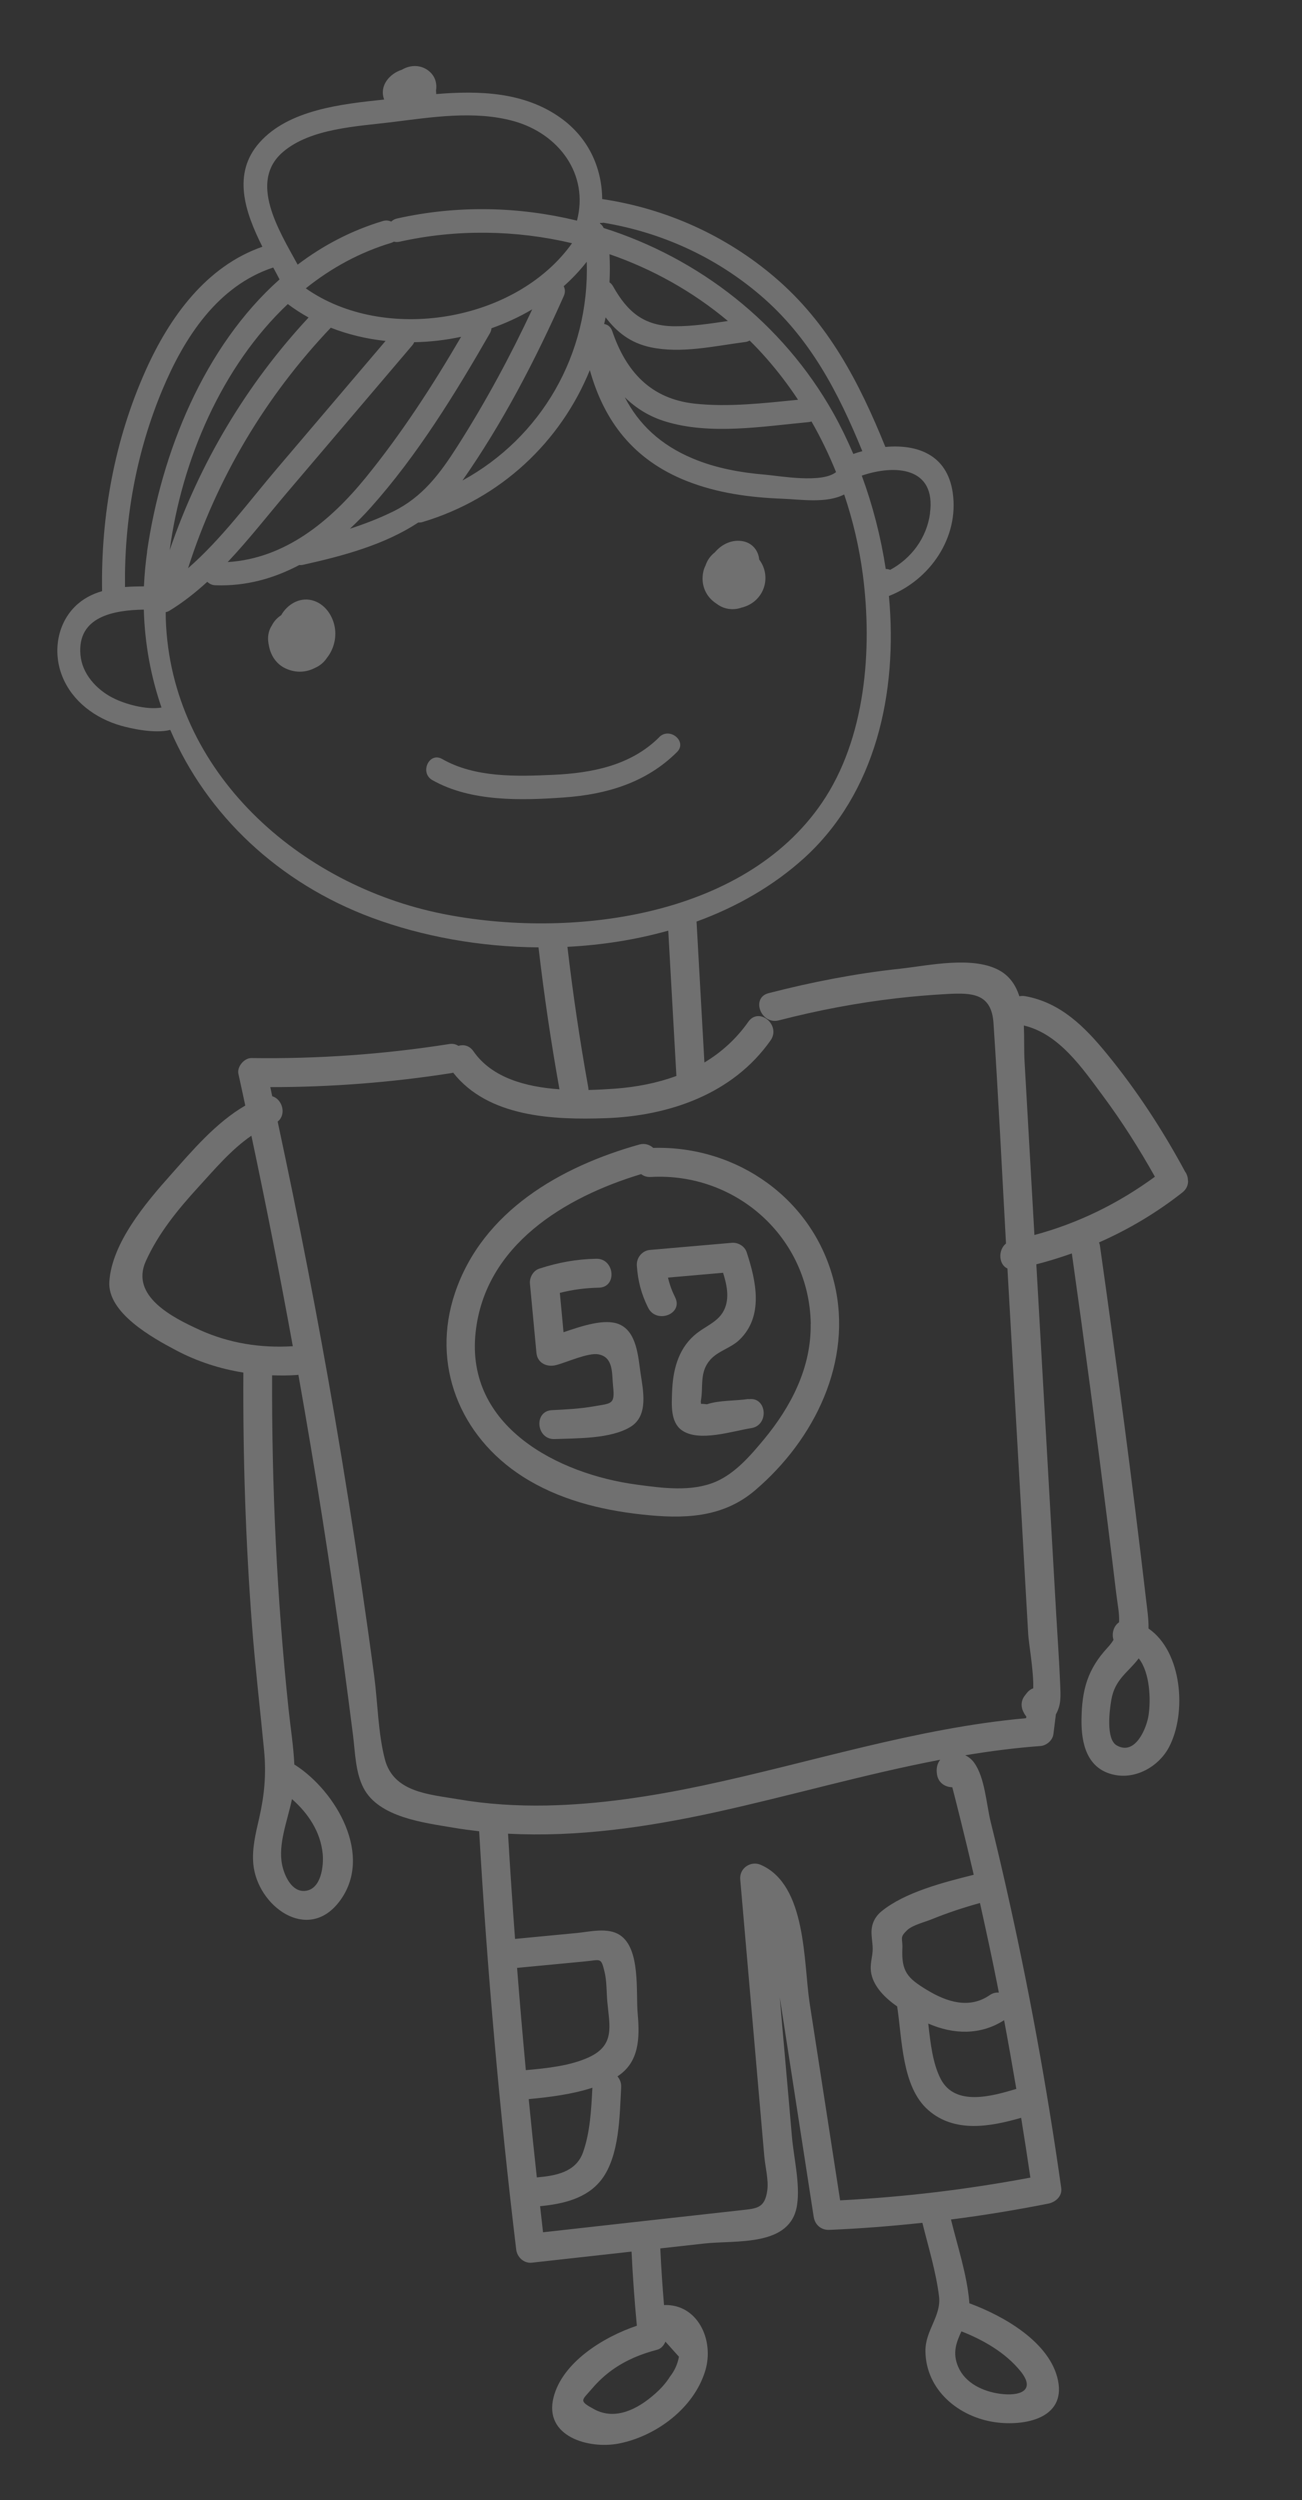 <svg width="213" height="409" viewBox="0 0 213 409" fill="none" xmlns="http://www.w3.org/2000/svg">
<rect x="0" y="0" width="213" height="409" fill="#333333" stroke="none"/>
<g clip-path="url(#clip0_15_555)">
<path d="M54.85 103.316C54.731 101.184 53.447 98.993 51.37 98.291C49.344 97.597 47.323 98.611 46.182 100.336C46.114 100.431 46.073 100.537 46.005 100.632C45.331 101.064 44.812 101.647 44.467 102.329C44.019 103.008 43.792 103.87 43.867 104.82C43.896 105.136 43.949 105.437 44.014 105.725C44.304 107.229 45.197 108.626 46.688 109.331C48.406 110.143 50.112 109.999 51.535 109.256C52.343 108.902 52.981 108.358 53.441 107.679C54.39 106.495 54.936 104.953 54.85 103.316Z" fill="white" fill-opacity="0.3"/>
<path d="M124.203 91.548C124.087 90.144 123.156 88.89 121.636 88.557C119.803 88.164 118.072 89.012 116.935 90.366C116.257 90.887 115.712 91.613 115.413 92.52C115.273 92.801 115.148 93.106 115.076 93.431C114.547 95.711 115.543 97.686 117.193 98.734C118.112 99.453 119.28 99.817 120.634 99.579C120.896 99.529 121.146 99.468 121.391 99.369C121.455 99.363 121.518 99.357 121.579 99.326C125.076 98.291 126.265 94.305 124.215 91.547L124.203 91.548Z" fill="white" fill-opacity="0.3"/>
<path d="M107.848 120.594C103.203 125.229 96.832 126.463 90.514 126.749C84.476 127.023 77.718 127.234 72.328 124.158C70.204 122.95 68.61 126.399 70.721 127.608C77.023 131.188 85.282 130.953 92.306 130.449C99.254 129.952 105.727 128.032 110.758 123.018C112.485 121.291 109.562 118.869 107.846 120.582L107.848 120.594Z" fill="white" fill-opacity="0.3"/>
<path d="M193.958 191.816C190.272 184.962 186.03 178.439 181.096 172.413C177.48 167.987 173.536 164.013 167.745 162.963C167.382 162.894 167.052 162.912 166.765 162.976C166.215 161.279 165.291 159.821 163.714 158.869C159.36 156.259 151.886 157.964 147.231 158.468C139.965 159.249 132.807 160.645 125.738 162.466C122.801 163.22 124.483 167.67 127.408 166.917C133.766 165.275 140.214 164.046 146.744 163.295C149.492 162.979 152.261 162.75 155.024 162.599C159.106 162.378 162.216 162.539 162.532 167.381C163.328 179.385 163.907 191.397 164.576 203.412C163.225 204.518 163.39 206.875 164.811 207.51C165.423 218.345 166.048 229.191 166.659 240.026C167.02 246.318 167.38 252.61 167.727 258.891C167.885 261.721 168.042 264.55 168.212 267.378C168.299 268.875 169.124 273.429 169.032 276.179C168.649 276.304 168.289 276.553 167.97 276.965L167.652 277.377C166.957 278.282 166.989 279.325 167.548 280.281C167.655 280.476 167.773 280.643 167.901 280.797L167.863 281.069C149.782 282.689 132.521 288.378 114.826 292.118C106.465 293.879 97.973 295.181 89.428 295.352C84.57 295.441 79.703 295.147 74.914 294.324C70.203 293.519 64.379 293.211 62.965 287.793C61.844 283.484 61.803 278.591 61.218 274.168C60.564 269.254 59.871 264.331 59.153 259.424C57.799 250.213 56.345 241.024 54.777 231.845C52.006 215.661 48.871 199.536 45.424 183.477C46.909 182.308 46.196 179.81 44.534 179.325C44.424 178.825 44.327 178.323 44.219 177.836C54.156 177.843 64.034 177.077 73.855 175.539C73.956 175.53 74.03 175.498 74.128 175.463C79.868 182.767 90.508 183.219 99.092 182.917C109.466 182.552 119.889 178.969 126.064 170.19C127.811 167.709 124.181 164.65 122.422 167.145C120.439 169.966 117.99 172.155 115.237 173.81C114.812 166.121 114.376 158.445 113.951 150.756C120.484 148.372 126.513 144.937 131.582 140.34C143.233 129.732 146.896 113.417 145.422 97.484C145.422 97.484 145.447 97.481 145.46 97.48C152.136 94.853 156.93 87.948 155.858 80.573C154.939 74.293 149.959 72.646 144.843 73.115C140.579 62.59 135.575 52.897 126.771 45.377C118.74 38.513 108.923 34.108 98.514 32.563C98.473 27.402 96.242 22.518 91.716 19.286C85.773 15.036 78.439 14.803 71.359 15.388C71.367 15.196 71.35 15.007 71.332 14.817C71.513 13.729 71.244 12.606 70.34 11.771C69.004 10.541 67.171 10.557 65.758 11.4C63.741 12.044 62.035 13.999 62.824 16.222C62.827 16.247 62.841 16.259 62.855 16.283C55.84 17.016 47.239 17.957 42.479 23.291C37.916 28.402 40.087 34.707 42.924 40.364C33.739 43.553 27.727 51.897 23.836 60.581C18.749 71.926 16.495 84.299 16.702 96.701C15.04 97.185 13.495 97.977 12.224 99.267C9.286 102.227 8.663 106.824 10.183 110.625C11.823 114.76 15.659 117.545 19.817 118.72C21.36 119.152 25.303 120.066 27.854 119.399C33.818 133.313 45.592 144.464 60.85 150.129C69.106 153.198 78.562 154.907 88.097 154.976C89 162.749 90.143 170.487 91.525 178.191C85.999 177.805 80.461 176.311 77.451 171.97C76.791 171.023 75.831 170.831 74.988 171.086C74.595 170.829 74.085 170.685 73.471 170.792C62.759 172.476 51.988 173.234 41.133 173.082C39.959 173.062 38.741 174.5 39.001 175.662C39.388 177.386 39.751 179.126 40.126 180.851C35.324 183.638 31.475 188.199 27.861 192.268C23.865 196.753 18.302 203.321 17.888 209.646C17.542 214.766 24.962 218.855 28.764 220.866C32.259 222.726 35.986 223.915 39.813 224.533C39.732 238.364 40.184 252.185 41.232 265.977C41.755 272.79 42.554 279.565 43.203 286.354C43.571 290.235 43.261 293.656 42.397 297.433C41.833 299.895 41.207 302.376 41.44 304.918C42.069 311.772 50.298 317.891 55.496 311.089C61.217 303.601 54.947 293.018 48.313 288.742C48.259 288.708 48.206 288.688 48.152 288.654C48.012 285.594 47.515 282.541 47.2 279.522C45.297 261.408 44.442 243.199 44.517 224.981C45.871 225.023 47.234 225.026 48.588 224.927C48.664 224.92 48.739 224.9 48.815 224.893C51.581 240.479 54.048 256.13 56.175 271.812C56.719 275.805 57.239 279.812 57.746 283.809C58.108 286.645 58.126 289.895 59.472 292.488C61.979 297.321 69.419 298.169 74.13 298.974C75.541 299.214 76.972 299.402 78.388 299.566C79.709 322.438 81.724 345.246 84.447 367.99C84.6 369.251 85.714 370.284 87.013 370.139L103.318 368.325C103.511 372.376 103.805 376.417 104.188 380.45C98.689 382.306 92.011 386.438 90.561 392.157C88.913 398.634 96.412 400.675 101.242 399.722C107.336 398.525 113.539 393.939 115.383 387.789C116.896 382.753 114.087 376.851 108.629 377.071C108.372 373.983 108.164 370.891 108.022 367.805L115.209 367.005C120.455 366.422 129.391 367.605 130.399 360.677C130.909 357.2 129.868 353.074 129.558 349.557C129.131 344.623 128.704 339.688 128.264 334.755C128.02 332.087 127.8 329.416 127.568 326.746C128.012 329.639 128.468 332.53 128.911 335.423C130.316 344.489 131.708 353.556 133.113 362.622C133.31 363.943 134.334 364.831 135.679 364.771C140.768 364.559 145.839 364.158 150.898 363.618C151.872 367.571 153.139 371.663 153.62 375.662C154.006 378.891 151.364 381.199 151.395 384.589C151.446 390.986 156.871 395.411 162.832 396.242C167.568 396.904 174.358 395.657 173.085 389.41C171.812 383.176 164.232 378.859 158.576 376.776C158.568 376.687 158.572 376.598 158.564 376.509C158.183 372.068 156.652 367.464 155.574 363.074C160.9 362.394 166.197 361.526 171.476 360.481C172.678 360.243 173.811 359.272 173.609 357.9C171.263 341.346 168.263 324.889 164.565 308.586C163.77 305.062 162.937 301.53 162.068 298.026C161.357 295.145 161.137 290.791 159.358 288.34C158.963 287.789 158.456 287.402 157.909 287.134C161.975 286.455 166.066 285.927 170.217 285.622C171.203 285.545 172.207 284.687 172.332 283.681C172.461 282.598 172.605 281.527 172.735 280.443C173.633 278.843 173.519 277.464 173.435 275.431C173.28 271.658 173.01 267.882 172.792 264.115C172.367 256.566 171.93 249.018 171.505 241.469C170.854 229.923 170.19 218.379 169.538 206.821C171.517 206.321 173.449 205.71 175.349 205.039C177.423 219.744 179.373 234.473 181.209 249.213C181.679 252.957 182.138 256.703 182.584 260.462C182.812 262.392 183.158 263.942 183.073 265.378C182.185 265.969 181.829 267.226 182.165 268.254C181.91 268.673 181.593 269.097 181.186 269.53C177.919 273.069 176.989 276.406 176.927 281.283C176.872 285.267 177.847 289.373 182.24 290.322C185.827 291.103 189.568 288.974 191.24 285.811C194.171 280.263 193.427 270.206 187.893 266.402C187.921 264.895 187.69 263.348 187.517 261.884C185.268 242.502 182.68 223.164 179.952 203.838C179.932 203.623 179.863 203.426 179.795 203.241C184.619 201.115 189.174 198.414 193.416 195.08C194.521 194.213 194.596 192.944 193.966 191.764L193.958 191.816ZM110.674 176.001C107.471 177.188 104.028 177.848 100.497 178.095C99.181 178.19 97.749 178.271 96.274 178.304C96.261 178.165 96.261 178.024 96.233 177.861C94.859 170.233 93.724 162.584 92.827 154.887C98.431 154.602 104.008 153.734 109.323 152.239C109.764 160.105 110.206 167.984 110.647 175.851C110.652 175.901 110.657 175.952 110.661 176.002L110.674 176.001ZM152.146 83.987C151.598 88.016 149.088 91.345 145.63 93.218C145.404 93.124 145.159 93.083 144.904 93.081C144.102 87.811 142.762 82.641 140.981 77.805C146.403 75.956 153.179 76.355 152.133 83.988L152.146 83.987ZM98.158 36.46C98.286 36.474 98.426 36.474 98.565 36.461C98.616 36.456 98.666 36.451 98.716 36.434C108.184 38.002 117.023 42.012 124.376 48.288C132.503 55.232 137.115 64.132 141.072 73.805C140.575 73.94 140.066 74.089 139.598 74.259C138.593 71.916 137.494 69.657 136.306 67.534C128.014 52.813 114.316 42.222 98.757 37.298C98.628 37.003 98.414 36.755 98.154 36.562C98.151 36.524 98.172 36.484 98.182 36.445L98.158 36.46ZM136.763 77.236C134.411 79.096 127.661 77.866 125.17 77.648C121.152 77.315 117.085 76.579 113.349 75.009C108.01 72.769 104.489 69.381 102.213 64.986C104.005 66.747 106.183 68.129 108.843 68.943C116.172 71.204 124.815 69.749 132.28 69.051C132.457 69.035 132.606 68.996 132.754 68.944C134.285 71.609 135.622 74.382 136.775 77.234L136.763 77.236ZM119.094 52.509C116.204 52.939 113.277 53.386 110.371 53.372C105.337 53.349 102.639 51.021 100.279 46.812C100.112 46.521 99.915 46.322 99.712 46.188C99.789 44.663 99.789 43.133 99.71 41.584C106.748 44.012 113.354 47.704 119.095 52.521L119.094 52.509ZM99.064 51.897C100.891 54.318 103.131 56.102 106.431 56.807C111.446 57.877 116.909 56.599 121.894 55.95C122.184 55.923 122.43 55.825 122.635 55.704C123.56 56.614 124.462 57.564 125.33 58.555C127.235 60.715 128.974 63.004 130.556 65.396C124.989 65.945 119.179 66.631 113.646 66.029C106.466 65.246 102.429 60.809 100.165 54.181C99.92 53.451 99.402 53.09 98.834 53.002C98.915 52.638 99.009 52.272 99.078 51.908L99.064 51.897ZM50.494 51.926C40.279 62.912 32.597 75.833 27.758 90.012C29.726 75.217 36.332 59.882 47.083 49.739C48.164 50.558 49.301 51.283 50.482 51.94L50.494 51.926ZM50.02 47.174C54.149 43.862 58.818 41.292 63.987 39.734C64.16 39.68 64.306 39.602 64.452 39.525C64.701 39.605 64.995 39.616 65.333 39.547C74.658 37.467 84.365 37.61 93.584 39.787C84.364 52.735 62.834 56.189 50.032 47.173L50.02 47.174ZM54.113 53.609C56.954 54.726 59.975 55.443 63.075 55.771C57.153 62.729 51.231 69.687 45.31 76.657C40.676 82.107 36.227 88.19 30.766 92.95C35.478 78.209 43.449 64.84 54.113 53.609ZM47.025 80.504C53.832 72.496 60.64 64.501 67.447 56.492C67.585 56.327 67.684 56.152 67.757 55.979C70.326 55.935 72.897 55.636 75.434 55.097C70.755 63.114 65.655 70.978 59.792 78.173C53.964 85.326 46.583 91.372 37.247 91.948C40.695 88.29 43.818 84.28 47.025 80.504ZM60.68 82.989C68.293 74.46 74.477 64.392 80.156 54.498C80.308 54.216 80.386 53.954 80.401 53.698C82.733 52.872 84.97 51.85 87.072 50.599C83.461 58.314 79.422 65.801 74.845 72.979C72.005 77.436 69.161 81.293 64.31 83.676C62.042 84.789 59.668 85.708 57.243 86.492C58.44 85.375 59.594 84.21 60.68 82.989ZM92.235 48.417C92.499 47.819 92.449 47.275 92.216 46.824C93.595 45.601 94.86 44.261 95.989 42.818C96.466 58.014 88.512 71.573 75.653 78.606C82.219 69.217 87.59 58.879 92.235 48.417ZM46.316 24.839C50.841 20.981 58.469 20.677 64.049 19.987C70.561 19.185 77.589 18.031 84.032 19.812C91.379 21.855 96.379 28.461 94.391 36.091C84.867 33.776 74.807 33.538 64.959 35.742C64.559 35.83 64.257 36.011 63.999 36.251C63.613 36.07 63.148 35.998 62.627 36.16C57.433 37.72 52.804 40.173 48.696 43.291C45.591 37.633 40.621 29.698 46.316 24.839ZM18.457 114.164C15.783 112.79 13.435 110.251 13.162 107.126C12.608 100.813 18.682 99.81 23.527 99.722C23.681 105.294 24.672 110.674 26.423 115.742C23.915 116.176 20.342 115.139 18.469 114.163L18.457 114.164ZM24.072 90.248C23.802 92.16 23.631 94.05 23.548 95.92C22.529 95.924 21.486 95.943 20.449 96.026C20.313 84.956 22.297 73.947 26.582 63.721C30.167 55.167 35.625 46.76 44.7 43.76C45.055 44.429 45.407 45.072 45.732 45.706C33.367 56.723 26.395 74.043 24.058 90.237L24.072 90.248ZM72.421 149.489C49.076 144.82 27.946 126.379 27.12 101.255C27.111 100.886 27.116 100.515 27.107 100.146C27.307 100.103 27.505 100.033 27.71 99.913C29.942 98.547 31.984 96.932 33.912 95.174C34.248 95.5 34.689 95.727 35.238 95.741C40.21 95.922 44.793 94.635 48.96 92.429C49.14 92.451 49.331 92.446 49.543 92.401C56.16 90.927 62.886 89.124 68.424 85.479C68.641 85.485 68.87 85.477 69.105 85.404C81.95 81.561 91.721 72.261 96.494 60.549C98.839 68.892 103.612 75.238 112.362 78.695C117.345 80.662 122.672 81.385 128.002 81.584C131.032 81.702 135.209 82.377 138.104 80.888C139.539 85.143 140.565 89.525 141.151 93.973C142.749 106.26 141.626 120.825 134.462 131.327C121.572 150.236 93.067 153.615 72.421 149.489ZM52.789 303.239C52.977 305.148 52.581 309.023 49.958 309.314C47.701 309.572 46.501 306.762 46.154 305.059C45.46 301.667 47.023 297.876 47.766 294.301C50.398 296.61 52.433 299.637 52.788 303.227L52.789 303.239ZM32.623 217.528C28.224 215.534 21.29 212.012 23.85 206.319C25.903 201.757 29.088 197.868 32.434 194.207C35.085 191.312 37.818 188.051 41.126 185.784C43.552 197.231 45.814 208.705 47.902 220.22C42.633 220.55 37.436 219.726 32.611 217.529L32.623 217.528ZM84.603 321.912C84.603 321.912 84.679 321.905 84.729 321.901C88.379 321.553 92.029 321.206 95.666 320.86C98.293 320.619 98.311 320.12 98.907 322.59C99.276 324.112 99.21 325.891 99.352 327.446C99.712 331.367 100.663 334.519 96.376 336.519C93.359 337.93 89.46 338.339 86.023 338.642C85.511 333.064 85.025 327.485 84.589 321.901L84.603 321.912ZM86.495 343.38C89.856 343.072 93.583 342.603 96.911 341.52C96.733 345.005 96.54 348.874 95.372 352.106C94.204 355.35 90.906 355.92 87.823 356.19C87.355 351.923 86.913 347.653 86.495 343.38ZM111.073 385.519C110.852 386.725 110.365 387.803 109.624 388.751C108.9 389.889 108.125 390.738 107.123 391.62C104.331 394.095 100.681 395.973 97.239 394.133C94.559 392.696 95.207 392.675 96.84 390.752C97.817 389.604 98.92 388.572 100.139 387.695C102.386 386.086 104.853 385.069 107.516 384.379C108.126 384.221 108.611 383.679 108.86 383.057C109.597 383.869 110.322 384.695 111.059 385.508L111.073 385.519ZM157.278 381.371C160.885 382.787 164.449 384.833 166.916 387.846C169.599 391.132 166.724 392.008 163.629 391.59C160.842 391.208 157.932 389.894 156.752 387.171C155.764 384.864 156.472 383.141 157.279 381.384L157.278 381.371ZM168.563 356.221C158.27 358.159 147.9 359.404 137.44 359.942C135.781 349.216 134.121 338.477 132.463 327.751C131.421 320.973 131.995 308.346 124.458 305.058C122.826 304.341 120.941 305.598 121.096 307.433C122.406 322.552 123.729 337.67 125.038 352.777C125.196 354.497 125.76 356.626 125.522 358.331C125.111 361.213 123.867 361.263 121.308 361.549C117.55 361.97 113.793 362.391 110.034 362.8C102.972 363.587 95.898 364.377 88.837 365.164C88.668 363.739 88.525 362.324 88.357 360.898C92.081 360.531 96.002 359.674 98.403 356.546C101.361 352.679 101.367 346.085 101.619 341.471C101.666 340.727 101.407 340.126 101.008 339.665C104.579 337.348 104.676 333.411 104.325 329.439C104.001 325.911 104.84 318.807 101.41 316.545C99.431 315.247 96.519 315.999 94.411 316.205L84.308 317.17C84.308 317.17 84.27 317.173 84.258 317.175C83.833 311.436 83.447 305.695 83.112 299.961C94.454 300.566 105.88 298.894 116.945 296.476C129.283 293.776 141.429 290.226 153.811 287.867C153.343 288.458 153.113 289.282 153.298 290.324C153.539 291.705 154.681 292.352 155.791 292.365C155.952 293.014 156.125 293.648 156.286 294.297C156.587 295.493 156.889 296.703 157.19 297.899C157.858 300.605 158.514 303.313 159.145 306.022C159.19 306.235 159.236 306.46 159.295 306.684C154.339 307.929 148.052 309.526 144.212 312.658C143.11 313.563 142.545 314.762 142.575 316.201C142.604 317.486 142.89 318.378 142.705 319.696C142.54 320.82 142.299 321.799 142.557 322.949C143.016 325.036 144.759 326.815 146.773 328.224C147.598 333.607 147.521 341.38 151.857 345.178C156.179 348.965 162.017 347.894 167.055 346.437C167.583 349.692 168.086 352.961 168.563 356.221ZM166.279 341.726C166.279 341.726 166.216 341.732 166.19 341.734C162.359 342.876 156.267 344.647 153.9 340.094C152.586 337.575 152.211 334.179 151.858 331.023C156.011 332.835 160.416 332.941 164.266 330.471C164.965 334.208 165.628 337.96 166.265 341.715L166.279 341.726ZM160.318 311.309C161.292 315.683 162.241 320.06 163.115 324.456C163.212 324.957 163.309 325.458 163.406 325.959C162.931 325.914 162.406 326.025 161.903 326.378C158.548 328.688 154.857 327.47 151.674 325.543C148.438 323.595 147.459 322.499 147.622 318.722C147.696 317.032 147.106 316.984 148.394 315.756C149.296 314.896 151.243 314.449 152.433 313.958C155.012 312.905 157.658 312.037 160.342 311.294L160.318 311.309ZM187.905 280.557C187.618 282.573 185.77 287.282 182.691 285.524C180.877 284.492 181.53 279.662 181.805 278.081C182.384 274.674 184.553 273.595 186.29 271.281C188.15 273.648 188.273 278.049 187.905 280.557ZM169.226 202.029C169.11 200.076 169.007 198.121 168.893 196.181C168.468 188.632 168.031 181.084 167.606 173.535C167.515 171.847 167.582 169.801 167.497 167.755C173.266 169.126 177.051 174.709 180.409 179.235C183.548 183.461 186.364 187.909 188.937 192.493C182.945 196.882 176.362 200.112 169.226 202.029Z" fill="white" fill-opacity="0.3"/>
<path d="M104.789 224.619C104.405 221.963 104.181 217.852 101.305 216.636C98.972 215.639 95.215 216.902 92.188 217.932C91.991 215.782 91.794 213.632 91.585 211.496C93.676 210.96 95.754 210.693 97.966 210.643C101.017 210.58 100.557 205.84 97.532 205.913C94.277 205.982 91.308 206.522 88.216 207.533C87.239 207.852 86.602 208.969 86.694 209.968C87.041 213.749 87.4 217.529 87.759 221.309C87.914 222.991 89.481 223.689 90.949 223.312C92.656 222.888 96.235 221.221 97.921 221.551C100.426 222.048 100.077 224.771 100.295 226.74C100.624 229.771 100.081 229.54 97.198 230.047C94.928 230.446 92.609 230.569 90.313 230.678C87.267 230.804 87.713 235.533 90.746 235.408C94.389 235.265 99.892 235.398 103.137 233.417C106.13 231.599 105.219 227.5 104.789 224.619Z" fill="white" fill-opacity="0.3"/>
<path d="M122.451 228.853C120.365 229.172 117.627 229.04 115.651 229.719C115.251 229.666 114.931 229.645 114.676 229.642C114.663 229.503 114.649 229.352 114.649 229.211C115.104 226.81 114.366 224.455 116.228 222.397C117.523 220.964 119.559 220.523 120.941 219.197C124.983 215.345 123.699 209.545 122.146 204.829C121.813 203.839 120.723 203.212 119.713 203.305C115.251 203.689 110.791 204.085 106.317 204.47C105.028 204.588 104.092 205.77 104.184 207.05C104.364 209.571 104.898 211.639 106.023 213.908C107.354 216.617 111.803 214.985 110.456 212.239C109.909 211.142 109.533 210.092 109.279 208.993C112.287 208.73 115.282 208.468 118.29 208.205C118.827 209.903 119.234 211.702 118.79 213.388C118.044 216.224 115.527 216.697 113.514 218.501C110.877 220.86 110.069 224.275 109.95 227.704C109.883 229.75 109.649 232.616 111.531 233.961C114.326 235.962 119.861 234.09 122.888 233.621C125.878 233.168 125.468 228.423 122.454 228.891L122.451 228.853Z" fill="white" fill-opacity="0.3"/>
<path d="M136.48 209.865C133.161 196.18 120.597 187.385 106.862 187.777C106.292 187.256 105.489 186.972 104.558 187.236C91.729 190.836 78.957 198.116 74.438 211.487C70.472 223.239 75.241 234.968 85.5 241.538C91.333 245.276 98.18 247.007 104.999 247.746C111.703 248.483 118.165 248.375 123.527 243.79C133.24 235.515 139.593 222.703 136.479 209.853L136.48 209.865ZM132.623 216.57C132.732 223.727 129.397 230.142 124.934 235.512C122.766 238.121 120.291 241 117.118 242.375C113.16 244.09 108.335 243.423 104.22 242.869C91.273 241.149 76.138 233.355 77.808 217.95C79.352 203.665 92.391 195.838 104.886 192.065C105.284 192.373 105.798 192.568 106.445 192.534C120.347 191.744 132.404 202.371 132.636 216.569L132.623 216.57Z" fill="white" fill-opacity="0.3"/>
</g>
<defs>
<clipPath id="clip0_15_555">
<rect width="177.343" height="393" fill="white" transform="translate(0.107 17) rotate(-5.24)"/>
</clipPath>
</defs>
</svg>
